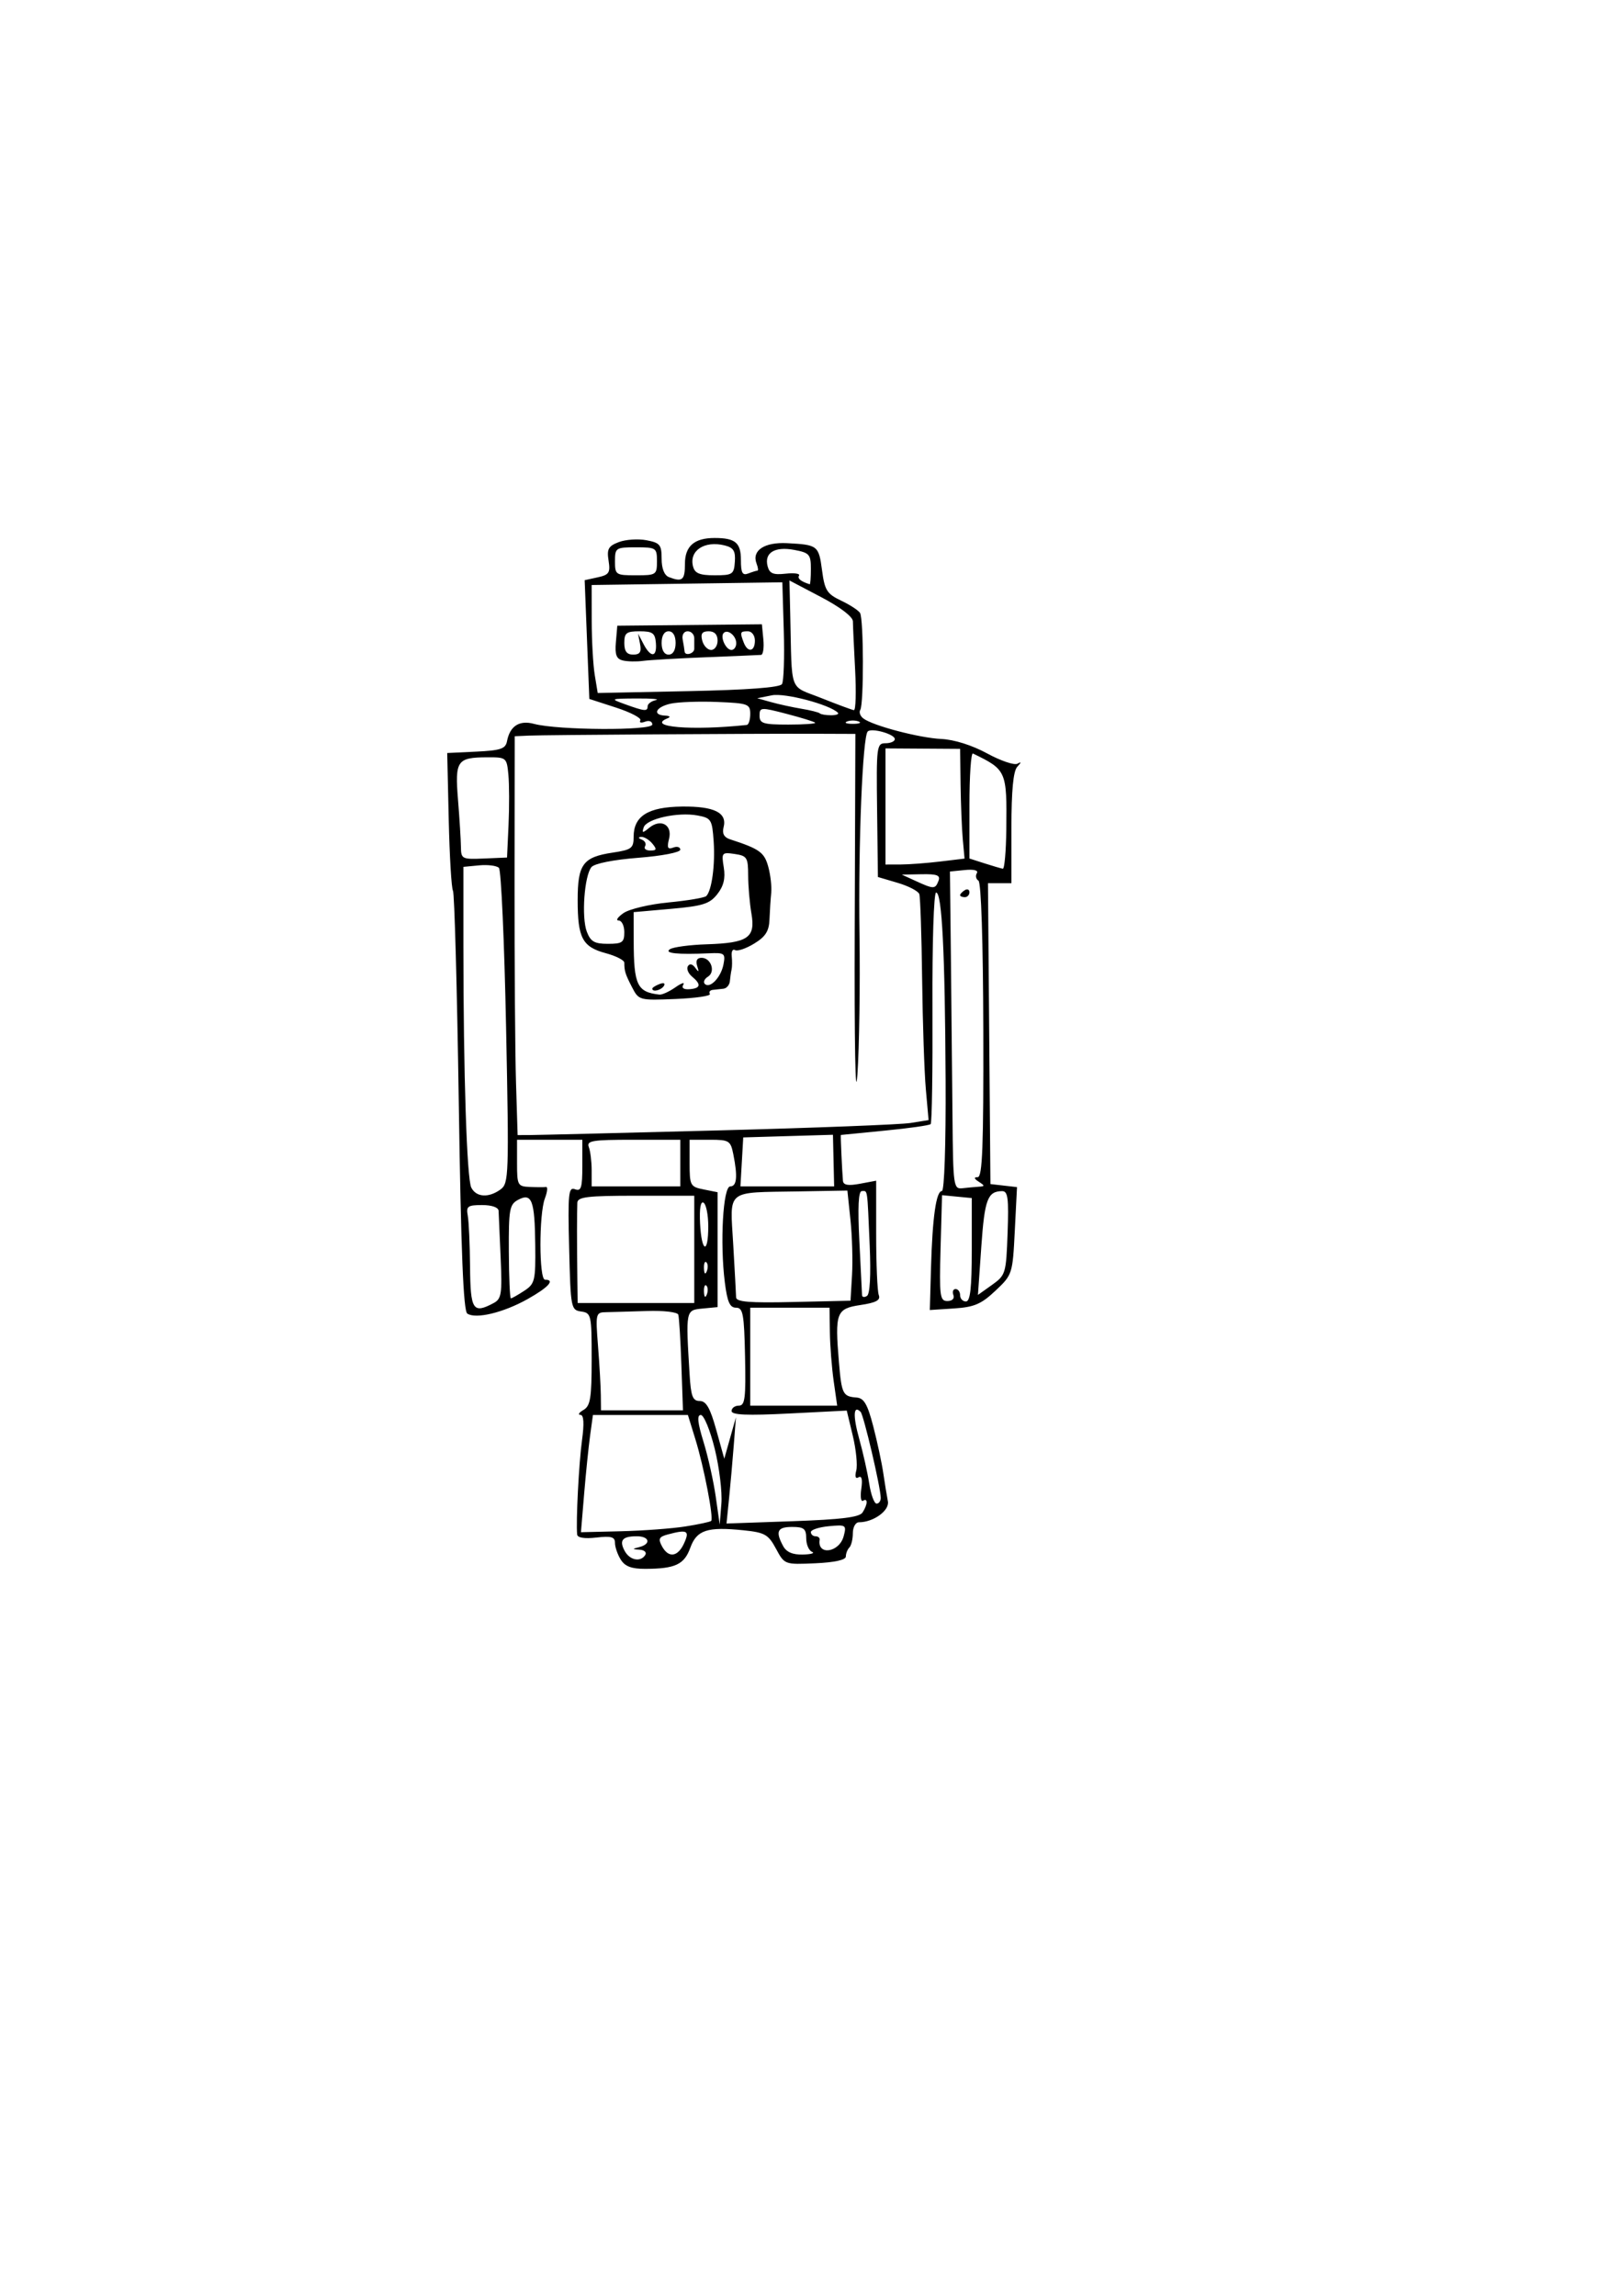 <?xml version="1.0" encoding="UTF-8" standalone="no"?>
<!-- Created with Inkscape (http://www.inkscape.org/) -->
<svg
   xmlns:dc="http://purl.org/dc/elements/1.1/"
   xmlns:cc="http://web.resource.org/cc/"
   xmlns:rdf="http://www.w3.org/1999/02/22-rdf-syntax-ns#"
   xmlns:svg="http://www.w3.org/2000/svg"
   xmlns="http://www.w3.org/2000/svg"
   xmlns:sodipodi="http://sodipodi.sourceforge.net/DTD/sodipodi-0.dtd"
   xmlns:inkscape="http://www.inkscape.org/namespaces/inkscape"
   width="210mm"
   height="297mm"
   id="svg2"
   sodipodi:version="0.32"
   inkscape:version="0.45.1"
   sodipodi:docbase="/home/rover/herobot/arte"
   sodipodi:docname="robot-2.svg"
   inkscape:output_extension="org.inkscape.output.svg.inkscape">
  <defs
     id="defs4" />
  <sodipodi:namedview
     id="base"
     pagecolor="#ffffff"
     bordercolor="#666666"
     borderopacity="1.0"
     inkscape:pageopacity="0.0"
     inkscape:pageshadow="2"
     inkscape:zoom="0.35"
     inkscape:cx="350"
     inkscape:cy="520"
     inkscape:document-units="px"
     inkscape:current-layer="layer1"
     inkscape:window-width="873"
     inkscape:window-height="706"
     inkscape:window-x="0"
     inkscape:window-y="0" />
  <g
     inkscape:label="Capa 1"
     inkscape:groupmode="layer"
     id="layer1">
    <path
       style="fill:#000000"
       d="M 303.576,762.581 C 302.02,760.089 300.746,756.401 300.746,754.386 C 300.746,751.455 298.919,750.932 291.623,751.775 C 285.865,752.44 282.406,751.887 282.247,750.277 C 281.619,743.949 283.076,715.589 284.608,704.3 C 285.754,695.854 285.503,691.822 283.829,691.775 C 282.47,691.737 283.155,690.659 285.351,689.381 C 288.726,687.415 289.342,683.577 289.342,664.52 C 289.342,642.885 289.137,641.954 284.21,641.254 C 279.228,640.547 279.057,639.647 278.328,610.307 C 277.662,583.521 277.986,580.245 281.179,581.47 C 284.197,582.628 284.781,580.779 284.781,570.064 L 284.781,557.275 L 268.815,557.275 L 252.849,557.275 L 252.849,568.679 C 252.849,579.534 253.151,580.096 259.121,580.354 C 262.571,580.502 266.134,580.512 267.039,580.375 C 267.945,580.238 267.688,582.75 266.469,585.956 C 263.532,593.682 263.584,625.7 266.534,625.7 C 271.605,625.7 268.226,629.448 257.978,635.193 C 246.141,641.828 232.7,645.058 228.526,642.271 C 226.611,640.993 225.448,612.205 224.356,539.079 C 223.523,483.298 222.244,436.692 221.514,435.511 C 220.784,434.33 219.852,418.697 219.444,400.772 L 218.702,368.182 L 232.902,367.503 C 244.819,366.934 247.236,366.118 247.94,362.425 C 249.362,354.966 253.977,351.999 261.152,353.93 C 272.821,357.07 318.993,357.326 318.993,354.251 C 318.993,352.712 317.442,352.107 315.453,352.87 C 313.507,353.617 312.468,353.331 313.146,352.234 C 313.824,351.137 308.489,348.326 301.29,345.988 L 288.202,341.736 L 287.061,312.706 L 285.921,283.677 L 292.298,282.281 C 297.873,281.061 298.541,280.035 297.609,274.122 C 296.712,268.432 297.506,266.994 302.613,265.052 C 305.951,263.783 312.028,263.372 316.118,264.14 C 322.754,265.385 323.555,266.357 323.555,273.17 C 323.555,278.029 324.867,281.309 327.163,282.19 C 333.71,284.703 334.959,283.659 334.959,275.672 C 334.959,267.024 339.523,263.047 349.448,263.047 C 359.592,263.047 362.329,265.332 362.329,273.799 C 362.329,280.141 363.07,281.497 365.937,280.397 C 367.921,279.636 369.942,279.013 370.427,279.013 C 370.912,279.013 370.713,277.46 369.985,275.563 C 367.531,269.167 373.794,264.994 384.969,265.579 C 399.922,266.363 400.4,266.737 402.015,278.914 C 403.305,288.64 404.404,290.381 411.317,293.662 C 415.629,295.708 419.798,298.421 420.583,299.691 C 422.371,302.584 422.478,344.221 420.705,347.09 C 419.988,348.252 420.672,350.148 422.226,351.304 C 427.044,354.887 449.626,360.813 460.405,361.324 C 466.643,361.619 475.403,364.388 482.74,368.383 C 489.38,371.999 496.051,374.26 497.566,373.408 C 499.559,372.286 499.532,372.706 497.469,374.93 C 495.522,377.026 494.617,386.543 494.617,404.915 L 494.617,431.829 L 488.884,431.829 L 483.15,431.829 L 483.752,505.386 L 484.354,578.943 L 490.851,579.686 L 497.349,580.43 L 496.269,601.808 C 495.203,622.929 495.089,623.281 486.814,631.085 C 479.865,637.639 476.416,639.116 466.573,639.755 L 454.708,640.526 L 455.286,619.998 C 455.983,595.23 457.804,582.364 460.611,582.364 C 461.82,582.364 462.586,559.604 462.434,528.194 C 462.13,465.466 460.659,436.391 457.788,436.391 C 456.65,436.391 455.866,461.025 456.003,492.449 C 456.138,523.281 455.744,549.011 455.129,549.627 C 454.513,550.242 444.415,551.674 432.688,552.808 C 420.961,553.943 411.294,554.898 411.204,554.932 C 411.004,555.008 411.836,573.243 412.226,577.336 C 412.428,579.456 414.762,579.867 420.49,578.792 L 428.473,577.295 L 428.473,603.592 C 428.473,618.055 429.048,631.386 429.75,633.217 C 430.709,635.714 428.464,636.93 420.767,638.084 C 408.965,639.854 408.238,641.788 410.266,666.034 C 411.566,681.583 412.177,682.808 418.881,683.313 C 422.514,683.587 424.244,686.575 427.063,697.446 C 429.029,705.028 431.236,715.337 431.967,720.355 C 432.699,725.373 433.706,731.531 434.204,734.04 C 435.099,738.542 427.145,744.304 420.036,744.304 C 418.404,744.304 417.069,746.698 417.069,749.626 C 417.069,752.553 416.299,755.717 415.358,756.658 C 414.418,757.599 413.648,759.566 413.648,761.03 C 413.648,762.72 408.179,763.933 398.662,764.356 C 383.694,765.02 383.672,765.012 379.478,757.224 C 375.728,750.261 374.033,749.299 363.617,748.224 C 345.859,746.391 340.721,748.081 337.572,756.789 C 334.612,764.975 330.213,767.031 315.55,767.081 C 308.874,767.104 305.641,765.889 303.576,762.581 z M 315.572,760.269 C 316.347,759.015 315.125,757.87 312.855,757.724 C 309.042,757.48 309.032,757.38 312.721,756.416 C 318.547,754.894 317.601,751.146 311.39,751.146 C 304.34,751.146 302.703,753.121 305.469,758.288 C 307.934,762.895 313.299,763.947 315.572,760.269 z M 334.544,754.567 C 337.371,748.362 336.12,747.699 326.46,750.289 C 322.295,751.405 321.797,752.424 323.689,755.96 C 326.885,761.931 331.456,761.345 334.544,754.567 z M 397.112,758.759 C 395.544,758.126 394.261,755.128 394.261,752.096 C 394.261,747.493 393.133,746.584 387.418,746.584 C 380.154,746.584 379.119,748.725 382.937,755.858 C 384.559,758.89 387.591,760.213 392.63,760.089 C 396.663,759.99 398.68,759.392 397.112,758.759 z M 412.582,751.118 C 414.037,745.638 413.722,745.425 405.322,746.226 C 400.493,746.687 396.542,747.982 396.542,749.105 C 396.542,750.228 397.568,751.146 398.822,751.146 C 400.077,751.146 400.982,751.916 400.833,752.857 C 399.589,760.735 410.454,759.128 412.582,751.118 z M 335.132,746.354 C 341.626,745.327 347.32,744.107 347.786,743.641 C 349.084,742.343 344.239,717.238 340.1,703.819 L 336.407,691.844 L 313.184,691.844 L 289.962,691.844 L 288.58,701.927 C 287.82,707.472 286.501,720.369 285.649,730.586 L 284.1,749.164 L 303.712,748.692 C 314.499,748.433 328.638,747.38 335.132,746.354 z M 349.526,708.38 C 347.284,699.286 344.223,691.844 342.724,691.844 C 340.763,691.844 341.129,695.52 344.032,704.959 C 346.251,712.172 348.942,724.232 350.014,731.759 L 351.962,745.444 L 352.782,735.18 C 353.233,729.535 351.768,717.475 349.526,708.38 z M 421.838,739.485 C 424.374,735.48 424.49,732.273 422.043,733.785 C 421.016,734.42 420.641,731.769 421.209,727.893 C 421.873,723.371 421.393,721.373 419.869,722.315 C 418.388,723.23 417.963,721.991 418.739,719.022 C 419.424,716.403 418.658,708.733 417.038,701.977 L 414.091,689.694 L 385.929,691.121 C 365.341,692.164 357.767,691.84 357.767,689.916 C 357.767,688.467 359.362,687.283 361.311,687.283 C 364.322,687.283 364.779,683.683 364.354,663.334 C 363.918,642.403 363.361,639.385 359.933,639.385 C 356.893,639.385 355.662,636.58 354.452,626.9 C 352.037,607.571 353.597,580.083 357.11,580.083 C 360.34,580.083 360.802,575.3 358.623,564.403 C 357.287,557.723 356.57,557.275 347.218,557.275 L 337.24,557.275 L 337.24,568.736 C 337.24,579.646 337.569,580.263 344.082,581.566 L 350.925,582.934 L 350.925,611.015 L 350.925,639.096 L 343.512,639.811 C 335.296,640.603 335.323,640.466 337.226,671.887 C 337.885,682.771 338.728,685.002 342.182,685.002 C 345.34,685.002 347.291,688.409 350.269,699.12 L 354.194,713.239 L 357.044,703.112 L 359.894,692.985 L 358.834,706.67 C 358.252,714.197 357.216,725.881 356.533,732.636 L 355.29,744.917 L 387.562,743.783 C 411.634,742.938 420.343,741.846 421.838,739.485 z M 430.7,732.329 C 430.598,726.969 422.361,691.814 420.854,690.307 C 417.305,686.758 417.037,692.208 420.201,703.574 C 422.072,710.294 424.276,720.155 425.098,725.487 C 425.921,730.818 427.529,735.18 428.674,735.18 C 429.818,735.18 430.73,733.897 430.7,732.329 z M 333.215,667.325 C 332.787,655.094 332.109,644.061 331.709,642.806 C 331.301,641.532 324.56,640.736 316.433,641.002 C 308.433,641.264 299.477,641.521 296.531,641.572 C 291.291,641.664 291.203,642.023 292.459,658.202 C 293.166,667.297 293.779,678.074 293.824,682.151 L 293.904,689.564 L 313.948,689.564 L 333.993,689.564 L 333.215,667.325 z M 407.703,675.308 C 406.765,668.722 405.923,657.945 405.831,651.36 L 405.665,639.385 L 386.278,639.385 L 366.891,639.385 L 366.891,663.334 L 366.891,687.283 L 388.15,687.283 L 409.409,687.283 L 407.703,675.308 z M 241.45,637.101 C 245.233,635.077 245.616,632.554 244.827,614.863 C 244.338,603.888 243.89,593.626 243.832,592.058 C 243.768,590.341 240.555,589.207 235.757,589.207 C 228.73,589.207 227.901,589.813 228.745,594.339 C 229.271,597.161 229.778,608.451 229.871,619.428 C 230.051,640.609 231.309,642.529 241.45,637.101 z M 339.521,610.875 L 339.521,584.645 L 311.01,584.645 C 287.26,584.645 282.472,585.216 282.337,588.066 C 282.247,589.948 282.174,596.106 282.174,601.751 C 282.174,607.396 282.247,617.66 282.337,624.56 L 282.5,637.104 L 311.01,637.104 L 339.521,637.104 L 339.521,610.875 z M 416.67,623.419 C 417.078,616.52 416.734,604.404 415.905,596.496 L 414.399,582.117 L 390.355,582.53 C 354.52,583.145 356.987,581.141 358.566,608.36 C 359.302,621.033 359.936,632.717 359.976,634.323 C 360.031,636.571 366.494,637.097 387.988,636.604 L 415.929,635.964 L 416.67,623.419 z M 466.235,633.194 C 465.616,631.581 466.104,630.262 467.319,630.262 C 468.534,630.262 469.528,631.63 469.528,633.303 C 469.528,634.976 470.811,636.344 472.379,636.344 C 474.489,636.343 475.23,629.766 475.23,611.064 L 475.23,585.785 L 467.958,585.081 L 460.686,584.377 L 459.975,610.257 C 459.329,633.789 459.632,636.136 463.312,636.131 C 465.673,636.129 466.891,634.904 466.235,633.194 z M 256.342,631.145 C 261.586,627.71 261.942,626.231 261.753,608.7 C 261.516,586.837 260.077,583.057 253.359,586.653 C 249.164,588.898 248.737,591.29 248.837,611.978 C 248.898,624.543 249.348,634.823 249.838,634.823 C 250.328,634.823 253.255,633.168 256.342,631.145 z M 345.46,628.599 C 344.702,627.841 344.163,629.188 344.262,631.592 C 344.372,634.249 344.912,634.79 345.64,632.97 C 346.299,631.324 346.218,629.357 345.46,628.599 z M 425.312,608.992 C 424.069,580.253 424.375,582.364 421.462,582.364 C 419.792,582.364 419.409,590.161 420.259,606.883 C 420.944,620.369 421.533,632.233 421.567,633.247 C 421.602,634.262 422.685,634.441 423.973,633.645 C 425.437,632.741 425.939,623.497 425.312,608.992 z M 492.746,602.846 C 493.354,585.813 492.9,582.361 490.056,582.394 C 482.979,582.477 481.507,586.399 479.897,609.465 L 478.243,633.144 L 485.129,628.241 C 491.797,623.493 492.038,622.688 492.746,602.846 z M 345.46,617.194 C 344.702,616.437 344.163,617.784 344.262,620.188 C 344.372,622.845 344.912,623.386 345.64,621.566 C 346.299,619.92 346.218,617.952 345.46,617.194 z M 346.363,599.605 C 346.363,594.034 345.332,588.838 344.071,588.059 C 342.624,587.165 341.993,590.898 342.36,598.181 C 343.077,612.394 346.363,613.563 346.363,599.605 z M 244.799,581.554 C 248.823,578.613 248.952,574.802 247.492,502.385 C 246.648,460.542 245.073,425.421 243.991,424.34 C 242.91,423.258 238.558,422.705 234.322,423.11 L 226.619,423.846 L 226.619,462.62 C 226.619,524.844 228.299,576.348 230.47,580.654 C 232.875,585.425 238.981,585.809 244.799,581.554 z M 478.652,580.239 C 481.693,580.039 481.693,579.768 478.652,577.803 C 476.282,576.271 476.124,575.581 478.138,575.557 C 480.436,575.529 481.009,560.465 480.869,503.736 C 480.762,460.354 479.822,431.412 478.494,430.591 C 477.285,429.844 476.932,428.205 477.709,426.948 C 478.571,425.553 476.281,424.948 471.837,425.395 L 464.552,426.127 L 465.023,468.322 C 465.282,491.53 465.632,526.488 465.8,546.006 C 466.095,580.057 466.292,581.474 470.669,580.979 C 473.178,580.696 476.77,580.362 478.652,580.239 z M 469.528,437.666 C 469.528,437.113 470.555,436.026 471.809,435.25 C 473.064,434.475 474.09,434.928 474.09,436.256 C 474.09,437.585 473.064,438.672 471.809,438.672 C 470.555,438.672 469.528,438.219 469.528,437.666 z M 332.678,568.679 L 332.678,557.275 L 309.626,557.275 C 289.542,557.275 286.752,557.74 287.958,560.883 C 288.719,562.867 289.342,567.999 289.342,572.287 L 289.342,580.083 L 311.01,580.083 L 332.678,580.083 L 332.678,568.679 z M 407.633,567.46 L 407.342,554.836 L 385.406,555.485 L 363.469,556.135 L 362.78,568.109 L 362.091,580.083 L 385.007,580.083 L 407.924,580.083 L 407.633,567.46 z M 350.925,552.719 C 397.967,551.492 440.427,549.851 445.28,549.073 L 454.103,547.659 L 452.762,532.51 C 452.025,524.178 451.208,499.912 450.948,478.586 C 450.687,457.26 450.068,438.62 449.571,437.164 C 449.075,435.707 444.317,433.23 438.999,431.66 L 429.329,428.805 L 428.924,396.104 C 428.537,364.844 428.719,363.404 433.058,363.404 C 435.554,363.404 437.597,362.489 437.597,361.37 C 437.597,358.956 426.233,355.761 424.349,357.645 C 421.828,360.166 419.686,412.894 420.317,456.918 C 420.668,481.38 420.213,512.172 419.305,525.343 C 418.326,539.564 417.788,510.611 417.982,454.067 L 418.308,358.842 L 398.872,358.77 C 369.381,358.66 266.321,359.325 258.551,359.675 L 251.708,359.983 L 251.63,431.829 C 251.588,471.345 251.908,515.222 252.343,529.335 L 253.133,554.994 L 259.263,554.972 C 262.635,554.96 303.883,553.946 350.925,552.719 z M 309.111,482.746 C 305.782,476.308 305.308,474.806 305.308,470.691 C 305.308,469.485 301.22,467.397 296.223,466.052 C 284.798,462.976 282.5,458.633 282.5,440.125 C 282.5,422.539 285.06,419.066 299.633,416.88 C 308.888,415.492 309.87,414.748 309.87,409.115 C 309.87,398.981 316.973,394.55 333.524,394.361 C 349.334,394.179 355.72,397.37 353.852,404.515 C 353.069,407.508 354.08,409.418 356.938,410.347 C 371.425,415.057 373.755,416.719 375.687,423.715 C 376.799,427.745 377.459,433.528 377.153,436.567 C 376.847,439.606 376.465,445.444 376.305,449.539 C 376.08,455.301 374.373,457.983 368.762,461.395 C 364.774,463.821 360.585,465.233 359.453,464.534 C 358.322,463.834 357.598,465.17 357.844,467.503 C 358.091,469.835 358.056,472.77 357.767,474.025 C 357.478,475.279 357.103,477.842 356.934,479.721 C 356.765,481.599 355.344,483.267 353.776,483.427 C 352.208,483.587 349.838,483.846 348.509,484.003 C 347.181,484.16 346.569,485.058 347.15,485.999 C 347.731,486.94 340.159,488.042 330.324,488.448 C 312.702,489.176 312.393,489.093 309.111,482.746 z M 330.268,482.754 C 333.264,480.655 335.01,480.08 334.148,481.475 C 333.175,483.048 334.332,483.88 337.19,483.665 C 342.666,483.252 343.046,481.318 338.405,477.467 C 336.537,475.916 335.639,473.628 336.41,472.382 C 337.265,470.998 338.671,471.321 340.021,473.211 C 341.705,475.568 341.926,475.354 340.948,472.314 C 340.112,469.716 340.858,468.322 343.085,468.322 C 347.747,468.322 350.05,475.167 346.191,477.552 C 344.477,478.612 343.789,480.194 344.663,481.068 C 347.159,483.564 352.588,477.895 353.807,471.52 C 354.835,466.138 354.335,465.76 346.646,466.109 C 331.277,466.806 324.519,466.083 327.676,464.081 C 329.316,463.041 337.376,461.973 345.589,461.707 C 365.801,461.053 369.513,458.51 367.478,446.711 C 366.607,441.662 365.886,433.251 365.874,428.02 C 365.855,419.292 365.313,418.43 359.289,417.546 C 353.003,416.623 352.777,416.9 353.946,424.102 C 354.814,429.451 353.902,433.228 350.787,437.188 C 347.048,441.941 343.74,442.991 328.139,444.372 L 309.87,445.989 L 309.901,460.007 C 309.949,481.684 311.57,485.073 322.477,486.305 C 323.766,486.45 327.272,484.852 330.268,482.754 z M 318.993,483.392 C 318.993,482.899 320.586,481.884 322.533,481.137 C 324.563,480.358 325.478,480.741 324.679,482.034 C 323.34,484.201 318.993,485.239 318.993,483.392 z M 305.308,455.778 C 305.308,452.642 304.053,450.076 302.52,450.076 C 300.986,450.076 302.054,448.449 304.892,446.461 C 307.73,444.473 317.668,442.119 326.977,441.23 C 336.285,440.341 344.574,438.94 345.396,438.118 C 348.1,435.414 349.798,422.767 348.998,411.295 C 348.257,400.669 347.8,399.948 341.015,398.705 C 331.437,396.95 316.183,400.337 314.798,404.526 C 313.853,407.386 314.245,407.422 317.453,404.774 C 323.123,400.094 328.909,403.272 327.19,410.122 C 326.085,414.525 326.526,415.455 329.229,414.418 C 331.126,413.69 332.678,414.153 332.678,415.448 C 332.678,416.772 323.714,418.503 312.188,419.404 C 299.97,420.36 290.706,422.203 289.239,423.97 C 285.752,428.172 284.294,448.499 286.974,455.548 C 288.814,460.388 290.709,461.48 297.269,461.48 C 304.323,461.48 305.308,460.782 305.308,455.778 z M 318.993,412.442 C 317.431,410.56 314.996,409.102 313.582,409.201 C 311.98,409.313 312.09,409.816 313.875,410.536 C 315.451,411.171 316.161,412.63 315.451,413.777 C 314.742,414.924 315.888,415.863 317.997,415.863 C 321.148,415.863 321.326,415.252 318.993,412.442 z M 458.949,430.689 C 459.994,427.965 458.3,427.305 450.64,427.453 L 441.018,427.638 L 447.86,430.771 C 456.653,434.797 457.374,434.792 458.949,430.689 z M 492.118,405.412 C 492.426,376.879 492.225,376.421 475.801,368.419 C 474.86,367.961 474.09,379.326 474.09,393.675 L 474.09,419.765 L 481.503,422.143 C 485.58,423.451 489.588,424.626 490.411,424.754 C 491.233,424.882 492.002,416.178 492.118,405.412 z M 459.777,421.235 L 471.694,419.803 L 470.838,410.42 C 470.367,405.26 469.88,393.191 469.755,383.6 L 469.528,366.163 L 451.282,366.043 L 433.035,365.924 L 433.035,394.315 L 433.035,422.706 L 440.448,422.686 C 444.525,422.675 453.223,422.022 459.777,421.235 z M 248.692,403.319 C 249.097,394.537 249.063,383.504 248.618,378.8 C 247.824,370.415 247.621,370.247 238.354,370.281 C 223.464,370.336 222.43,371.834 223.984,391.085 C 224.73,400.322 225.371,410.663 225.409,414.063 C 225.476,420.007 225.914,420.228 236.718,419.765 L 247.956,419.284 L 248.692,403.319 z M 365.18,354.463 C 366.121,354.363 366.891,351.94 366.891,349.078 C 366.891,344.217 365.838,343.833 350.813,343.22 C 341.97,342.859 331.706,343.228 328.004,344.041 C 320.682,345.65 318.831,349.609 325.265,349.899 C 327.65,350.007 328.109,350.542 326.406,351.229 C 315.91,355.465 338.312,357.333 365.18,354.463 z M 398.632,353.35 C 398.11,352.838 391.78,350.883 384.567,349.005 C 371.996,345.732 371.452,345.77 371.452,349.935 C 371.452,353.739 373.206,354.281 385.517,354.281 C 393.253,354.281 399.155,353.862 398.632,353.35 z M 419.92,352.77 C 418.352,352.137 415.786,352.137 414.218,352.77 C 412.65,353.403 413.933,353.92 417.069,353.92 C 420.205,353.92 421.488,353.403 419.92,352.77 z M 409.755,348.488 C 405.753,344.485 383.819,338.693 377.478,339.964 L 370.312,341.401 L 377.154,343.31 C 380.918,344.36 387.589,345.816 391.98,346.546 C 396.37,347.276 400.39,348.288 400.913,348.796 C 401.436,349.304 403.916,349.719 406.425,349.719 C 408.934,349.719 410.433,349.165 409.755,348.488 z M 316.712,345.325 C 316.712,344.162 318.508,342.812 320.704,342.324 C 322.899,341.837 318.714,341.473 311.404,341.516 C 298.325,341.593 298.234,341.638 305.702,344.343 C 315.277,347.81 316.712,347.938 316.712,345.325 z M 418.179,327.481 C 417.599,316.504 417.113,305.854 417.097,303.815 C 417.08,301.566 410.964,296.898 401.566,291.959 L 386.063,283.813 L 386.449,300.23 C 387.378,339.751 385.582,334.902 401.673,341.323 C 409.514,344.451 416.672,347.107 417.58,347.225 C 418.489,347.342 418.758,338.457 418.179,327.481 z M 382.417,334.481 C 383.286,333.085 383.68,321.316 383.293,308.329 L 382.59,284.715 L 335.966,285.375 L 289.342,286.035 L 289.367,303.622 C 289.381,313.294 290.048,325.176 290.849,330.025 L 292.305,338.841 L 336.571,337.931 C 365.692,337.332 381.378,336.152 382.417,334.481 z M 304.612,322.942 C 301.428,322.187 300.652,320.146 301.19,313.949 L 301.887,305.932 L 337.24,305.587 L 372.593,305.243 L 373.307,312.655 C 373.701,316.732 373.187,320.133 372.167,320.212 C 371.147,320.291 359.022,320.807 345.223,321.359 C 331.424,321.91 317.568,322.712 314.431,323.14 C 311.295,323.569 306.876,323.48 304.612,322.942 z M 313.018,314.936 L 312.031,309.804 L 314.72,314.936 C 318.288,321.746 321.338,321.457 320.751,314.366 C 320.351,309.538 319.132,308.664 312.794,308.664 C 306.33,308.664 305.308,309.442 305.308,314.366 C 305.308,318.454 306.539,320.068 309.656,320.068 C 312.937,320.068 313.762,318.808 313.018,314.936 z M 330.397,314.366 C 330.397,310.818 329.105,308.664 326.976,308.664 C 324.847,308.664 323.555,310.818 323.555,314.366 C 323.555,317.914 324.847,320.068 326.976,320.068 C 329.105,320.068 330.397,317.914 330.397,314.366 z M 339.521,317.217 C 339.521,316.276 339.521,313.967 339.521,312.085 C 339.521,310.203 338.072,308.664 336.301,308.664 C 334.465,308.664 333.41,310.378 333.846,312.655 C 334.266,314.851 334.688,317.502 334.784,318.548 C 334.998,320.878 339.521,319.607 339.521,317.217 z M 350.925,313.226 C 350.925,310.259 349.404,308.664 346.577,308.664 C 343.351,308.664 342.537,309.842 343.421,313.226 C 344.077,315.734 346.034,317.787 347.77,317.787 C 349.505,317.787 350.925,315.734 350.925,313.226 z M 360.048,314.501 C 360.048,310.868 355.91,307.48 353.913,309.478 C 352.036,311.354 354.965,317.787 357.696,317.787 C 358.99,317.787 360.048,316.308 360.048,314.501 z M 369.171,313.226 C 369.171,310.691 367.651,308.664 365.75,308.664 C 361.911,308.664 361.757,309.082 363.713,314.179 C 365.669,319.276 369.171,318.664 369.171,313.226 z M 396.542,278.126 C 396.542,271.068 395.834,270.265 388.386,268.867 C 378.876,267.083 373.665,270.278 375.381,276.84 C 376.32,280.429 378.108,281.171 384.205,280.499 C 388.411,280.035 391.361,280.45 390.761,281.421 C 389.869,282.864 391.634,284.306 395.971,285.675 C 396.285,285.775 396.542,282.377 396.542,278.126 z M 321.274,274.451 C 321.274,267.862 320.894,267.609 311.01,267.609 C 301.127,267.609 300.746,267.862 300.746,274.451 C 300.746,281.04 301.127,281.294 311.01,281.294 C 320.894,281.294 321.274,281.04 321.274,274.451 z M 359.369,274.667 C 359.735,269.412 358.715,267.769 354.418,266.69 C 344.489,264.198 336.901,269.24 338.926,276.985 C 339.802,280.334 342.153,281.293 349.48,281.289 C 358.256,281.285 358.94,280.828 359.369,274.667 z "
       id="path2878" />
  </g>
</svg>
